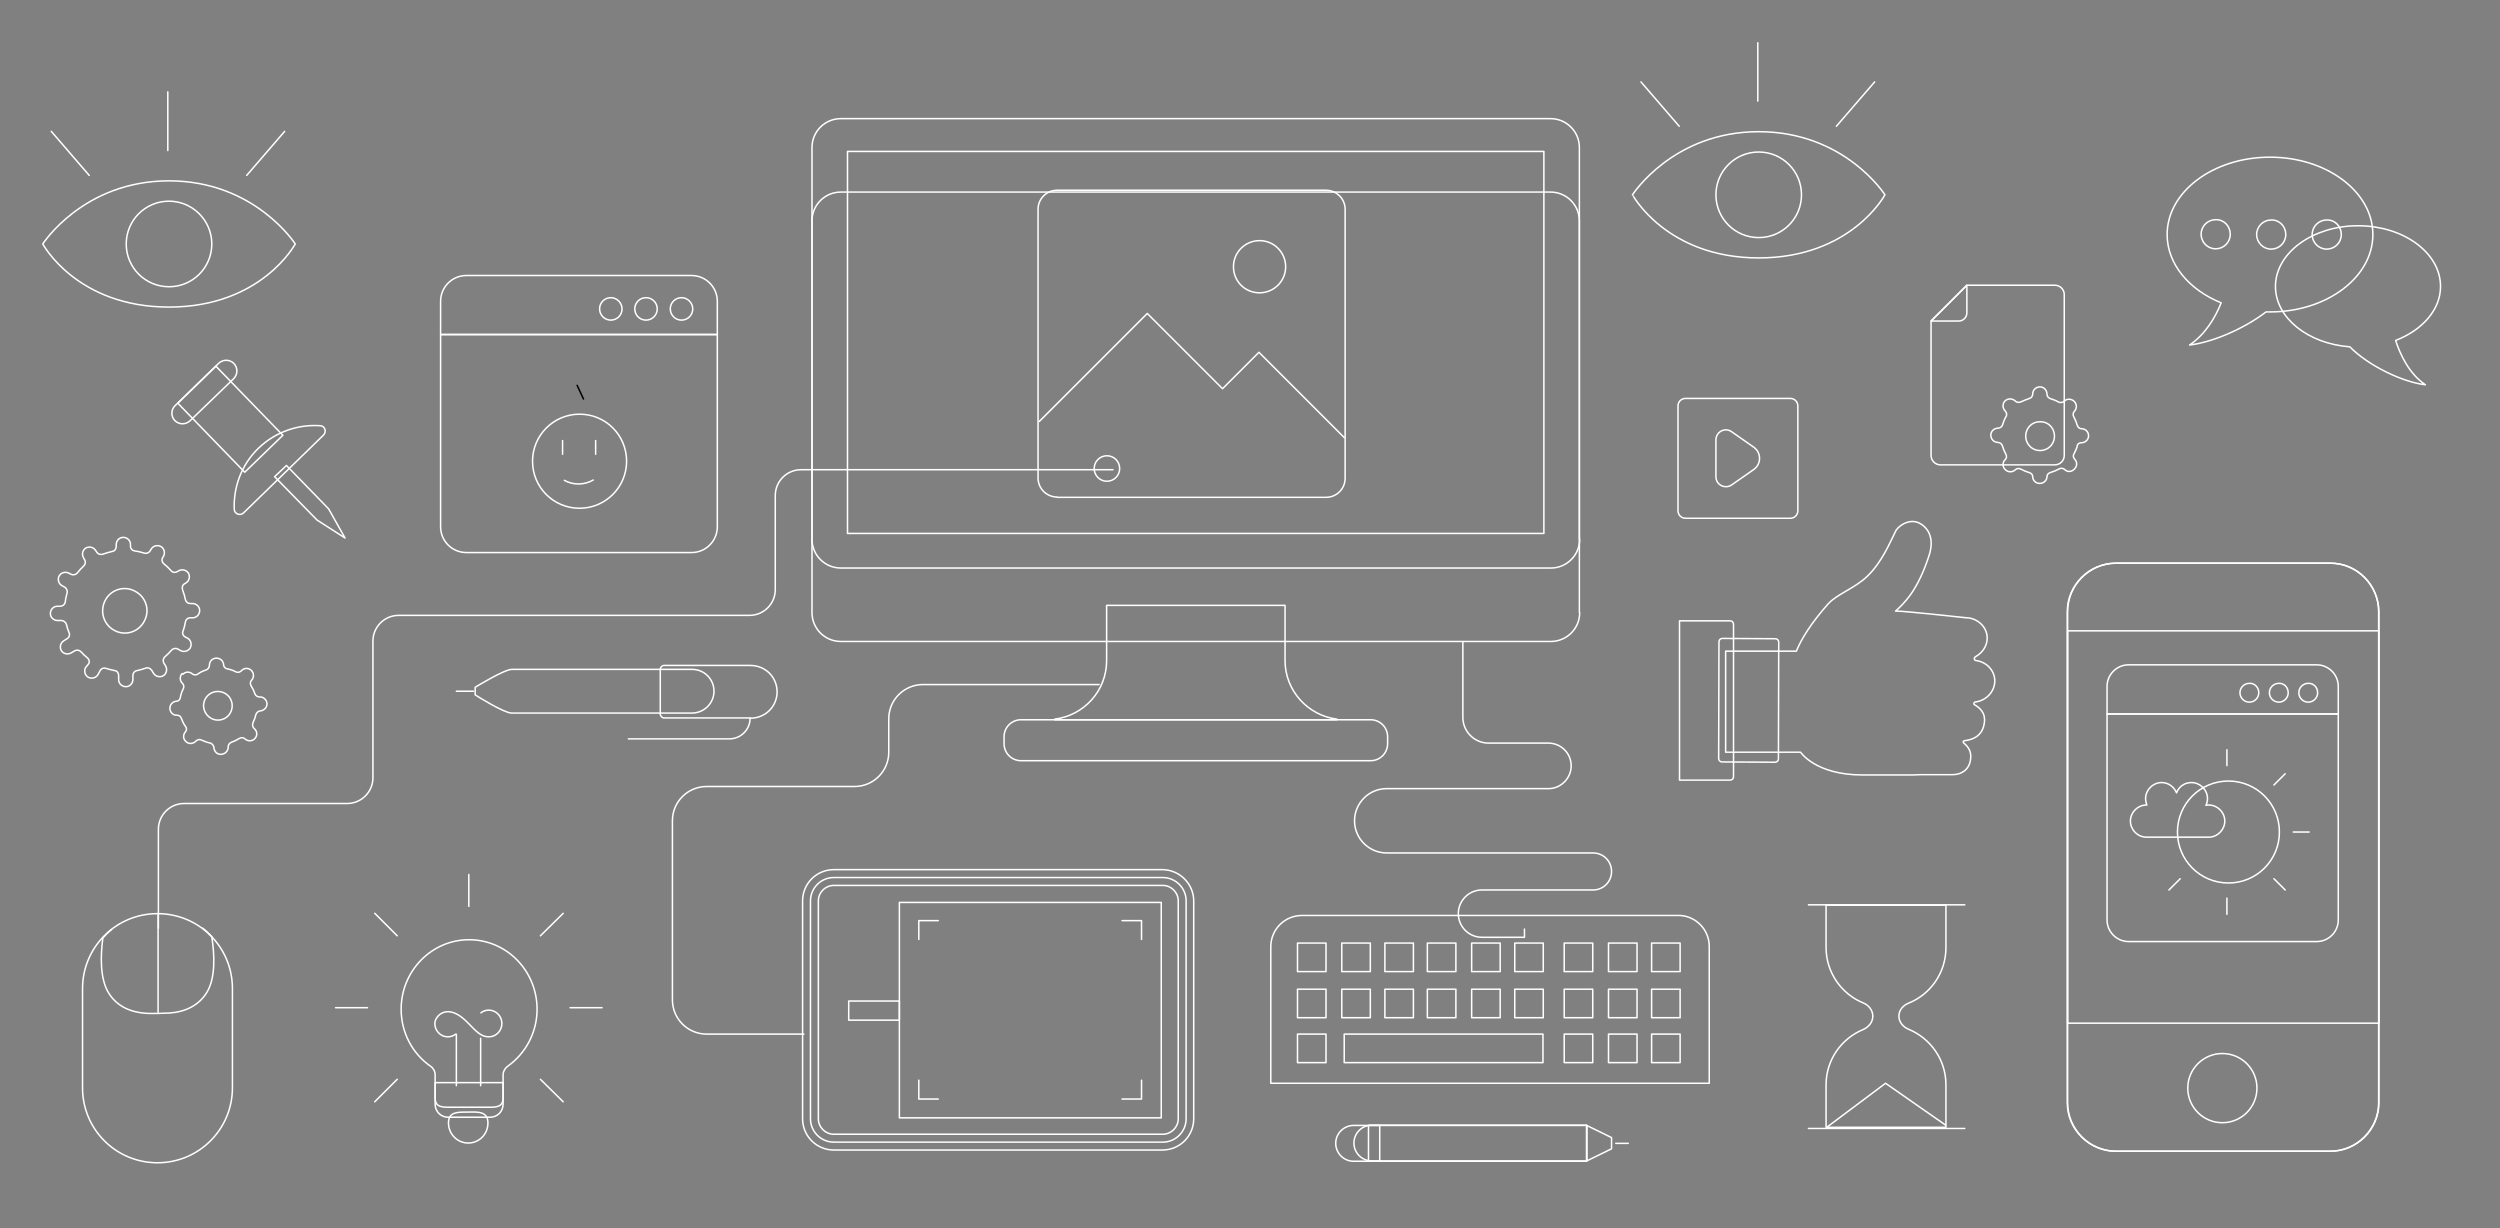 <?xml version="1.0" encoding="utf-8"?>
<!-- Generator: Adobe Illustrator 27.3.1, SVG Export Plug-In . SVG Version: 6.00 Build 0)  -->
<svg version="1.1" xmlns="http://www.w3.org/2000/svg" xmlns:xlink="http://www.w3.org/1999/xlink" x="0px" y="0px"
	 viewBox="0 0 823.9 404.8" style="enable-background:new 0 0 823.9 404.8;" xml:space="preserve">
<rect x="0" y="0" width="823.9" height="404.8" fill="#808080" stroke="none"/>
<style type="text/css">
	.st0{fill:none;stroke:#FFFFFF;stroke-width:0.5;stroke-linecap:round;stroke-linejoin:round;}
	.st1{fill:#FFFFFF;stroke:#000000;stroke-width:0.5;stroke-linecap:round;stroke-linejoin:round;}
</style>
<g id="REFS">
</g>
<g id="text">
</g>
<g id="Layer_4">
</g>
<g id="Layer_2">
	<path class="st0" d="M423.5,217.7v-18.2h-28.7h-1.4h-28.7v18.2c0,10-7.5,18.1-17.1,19.3v0.2h45.8h1.4h45.8V237
		C431,235.8,423.5,227.6,423.5,217.7z"/>
	<path class="st0" d="M520.6,201.9c0,5.3-4.3,9.5-9.5,9.5H277.1c-5.3,0-9.5-4.3-9.5-9.5V72.8c0-5.3,4.3-9.5,9.5-9.5h233.9
		c5.3,0,9.5,4.3,9.5,9.5V201.9z"/>
	<path class="st0" d="M520.6,177.7c0,5.3-4.3,9.5-9.5,9.5H277.1c-5.3,0-9.5-4.3-9.5-9.5V48.6c0-5.3,4.3-9.5,9.5-9.5h233.9
		c5.3,0,9.5,4.3,9.5,9.5V177.7z"/>
	<rect x="279.3" y="49.9" class="st0" width="229.5" height="125.9"/>
	<path class="st0" d="M457.3,245.1c0,3.1-2.5,5.6-5.6,5.6H336.5c-3.1,0-5.6-2.5-5.6-5.6v-2.3c0-3.1,2.5-5.6,5.6-5.6h115.2
		c3.1,0,5.6,2.5,5.6,5.6V245.1z"/>
	<path class="st0" d="M783.9,201.6v161.8c0,8.8-7.2,16-16,16h-70.6c-8.8,0-16-7.2-16-16V201.6c0-8.8,7.2-16,16-16H768
		C776.8,185.6,783.9,192.8,783.9,201.6z"/>
	<path class="st0" d="M768,185.6h-70.6c-8.8,0-16,7.2-16,16v161.8c0,8.8,7.2,16,16,16H768c8.8,0,16-7.2,16-16V201.6
		C783.9,192.8,776.8,185.6,768,185.6z"/>
	<rect x="681.4" y="207.9" class="st0" width="102.6" height="129.3"/>
	<path class="st0" d="M743.8,358.6c0,6.3-5.1,11.4-11.4,11.4c-6.3,0-11.4-5.1-11.4-11.4c0-6.3,5.1-11.4,11.4-11.4
		C738.7,347.2,743.8,352.3,743.8,358.6z"/>
	<path class="st0" d="M701.5,310.3h62c3.9,0,7.1-3.2,7.1-7.1v-67.9h-76.2v67.9C694.4,307.1,697.6,310.3,701.5,310.3z"/>
	<path class="st0" d="M770.6,226.2c0-3.9-3.2-7.1-7.1-7.1h-62c-3.9,0-7.1,3.2-7.1,7.1v9.1h76.2V226.2z"/>
	<path class="st0" d="M744.4,228.3c0,1.7-1.4,3.1-3.1,3.1c-1.7,0-3.1-1.4-3.1-3.1c0-1.7,1.4-3.1,3.1-3.1
		C743,225.1,744.4,226.5,744.4,228.3z"/>
	<path class="st0" d="M763.8,228.3c0,1.7-1.4,3.1-3.1,3.1c-1.7,0-3.1-1.4-3.1-3.1c0-1.7,1.4-3.1,3.1-3.1
		C762.4,225.1,763.8,226.5,763.8,228.3z"/>
	<path class="st0" d="M754.1,228.3c0,1.7-1.4,3.1-3.1,3.1c-1.7,0-3.1-1.4-3.1-3.1c0-1.7,1.4-3.1,3.1-3.1
		C752.7,225.1,754.1,226.5,754.1,228.3z"/>
	<path class="st0" d="M555.5,170.8c-1.4,0-2.5-1.1-2.5-2.5v-34.5c0-1.4,1.1-2.5,2.5-2.5H590c1.4,0,2.5,1.1,2.5,2.5v34.5
		c0,1.4-1.1,2.5-2.5,2.5H555.5z"/>
	<path class="st0" d="M565.5,145c0-2.7,3-4.3,5.2-2.7l7.3,5.1c2.5,1.8,2.5,5.5,0,7.3l-7.3,5.1c-2.2,1.5-5.2,0-5.2-2.7V145z"/>
	<path class="st0" d="M502.4,306.2c0,0.8,0,2.7,0,2.7h-14c-4.3,0-7.8-3.5-7.8-7.8c0-4.3,3.5-7.8,7.8-7.8h36.6c3.4,0,6.1-2.7,6.1-6.1
		c0-3.4-2.7-6.1-6.1-6.1h-68c-5.8,0-10.6-4.7-10.6-10.6c0-5.8,4.7-10.6,10.6-10.6h53.5c4-0.1,7.3-3.5,7.3-7.5c0-4.2-3.4-7.5-7.5-7.5
		h-1.5h-18.2c-4.7,0-8.5-3.8-8.5-8.5v-24.9"/>
	<path class="st0" d="M563.3,311.9c0-5.4-4.2-9.8-9.5-10.2l0,0H429.2l0,0c-0.1,0-0.1,0-0.1,0c-5.7,0-10.3,4.6-10.3,10.3
		c0,0.3,0,0.5,0,0.8l0,0v44.2h144.5L563.3,311.9L563.3,311.9C563.3,311.9,563.3,311.9,563.3,311.9z"/>
	<rect x="427.6" y="340.8" class="st0" width="9.4" height="9.4"/>
	<rect x="515.5" y="340.8" class="st0" width="9.4" height="9.4"/>
	<rect x="530.1" y="340.8" class="st0" width="9.4" height="9.4"/>
	<rect x="544.3" y="340.8" class="st0" width="9.4" height="9.4"/>
	<rect x="515.5" y="326" class="st0" width="9.4" height="9.4"/>
	<rect x="530.1" y="326" class="st0" width="9.4" height="9.4"/>
	<rect x="544.3" y="326" class="st0" width="9.4" height="9.4"/>
	<rect x="515.5" y="310.8" class="st0" width="9.4" height="9.4"/>
	<rect x="530.1" y="310.8" class="st0" width="9.4" height="9.4"/>
	<rect x="544.3" y="310.8" class="st0" width="9.4" height="9.4"/>
	<rect x="427.6" y="326" class="st0" width="9.4" height="9.4"/>
	<rect x="442.2" y="326" class="st0" width="9.4" height="9.4"/>
	<rect x="456.4" y="326" class="st0" width="9.4" height="9.4"/>
	<rect x="427.6" y="310.8" class="st0" width="9.4" height="9.4"/>
	<rect x="442.2" y="310.8" class="st0" width="9.4" height="9.4"/>
	<rect x="456.4" y="310.8" class="st0" width="9.4" height="9.4"/>
	<rect x="470.4" y="326" class="st0" width="9.4" height="9.4"/>
	<rect x="485" y="326" class="st0" width="9.4" height="9.4"/>
	<rect x="499.2" y="326" class="st0" width="9.4" height="9.4"/>
	<rect x="470.4" y="310.8" class="st0" width="9.4" height="9.4"/>
	<rect x="485" y="310.8" class="st0" width="9.4" height="9.4"/>
	<rect x="499.2" y="310.8" class="st0" width="9.4" height="9.4"/>
	<rect x="443" y="340.8" class="st0" width="65.5" height="9.4"/>
	<rect x="451" y="370.9" class="st0" width="71.9" height="11.8"/>
	<path class="st0" d="M522.9,382.6h-70.8c-3.2,0-5.9-2.6-5.9-5.9c0-3.2,2.6-5.9,5.9-5.9h70.8V382.6z"/>
	<path class="st0" d="M454.7,370.9h-8.6c-3.2,0-5.9,2.6-5.9,5.9c0,3.2,2.6,5.9,5.9,5.9h8.6V370.9z"/>
	<polygon class="st0" points="531.1,374.9 522.9,370.9 522.9,382.6 531.1,378.6 	"/>
	<line class="st0" x1="532.5" y1="376.8" x2="536.6" y2="376.8"/>
	<path class="st0" d="M168.6,235c12.8,0,49.2,0,59.4,0c4,0,7.3-3.2,7.3-7.2c0-4-3.2-7.2-7.2-7.2l-59.4,0c-2.5,0-12.1,5.9-12.1,5.9
		l0,2.5C156.7,229.1,166.1,235,168.6,235z"/>
	<path class="st0" d="M207.1,243.5l33.3,0c3.7,0,6.8-3,6.8-6.8c5.3,0,8.9-4.1,8.9-8.7c0-4.6-3.6-8.7-8.9-8.7c-5.9,0-4.5,0-6.8,0h0
		h-21.5c-0.7,0-1.3,0.6-1.3,1.3v14.7c0,0.7,0.6,1.3,1.3,1.3l21.5,0l0,0h7"/>
	<line class="st0" x1="156.1" y1="227.8" x2="150.4" y2="227.8"/>
	<g>
		<path class="st0" d="M579.6,43.4c-28.3,0-41.6,20.8-41.6,20.8S549.2,85,579.6,85c30.5,0,41.6-20.8,41.6-20.8S608,43.4,579.6,43.4z
			"/>
		<path class="st0" d="M593.7,64.2c0,7.8-6.3,14.1-14.1,14.1c-7.8,0-14.1-6.3-14.1-14.1c0-7.8,6.3-14.1,14.1-14.1
			C587.4,50.1,593.7,56.4,593.7,64.2z"/>
		<line class="st0" x1="579.3" y1="14.1" x2="579.3" y2="33.3"/>
		<line class="st0" x1="540.8" y1="27" x2="553.4" y2="41.6"/>
		<line class="st0" x1="617.8" y1="27" x2="605.2" y2="41.6"/>
	</g>
	<path class="st0" d="M629,339.2c-1.8-0.7-3.2-2.4-3.2-4.3c0-2,1.4-3.6,3.2-4.3c7.2-2.9,12.3-10,12.3-18.3v-14h-39.5v14
		c0,8.2,5.1,15.3,12.2,18.2c1.8,0.7,3.2,2.4,3.2,4.4c0,2-1.4,3.6-3.2,4.4c-7.2,3-12.2,10-12.2,18.2v14h39.5v-14
		C641.3,349.2,636.2,342.2,629,339.2z"/>
	<polyline class="st0" points="602.3,371.3 621.4,357 641.2,370.8 	"/>
	<line class="st0" x1="647.5" y1="298.2" x2="596" y2="298.2"/>
	<line class="st0" x1="647.5" y1="371.9" x2="596" y2="371.9"/>
	<path class="st0" d="M348.4,163.8c-3.5,0-6.3-2.8-6.3-6.3V69c0-3.5,2.8-6.3,6.3-6.3H437c3.5,0,6.3,2.8,6.3,6.3v88.6
		c0,3.5-2.8,6.3-6.3,6.3H348.4z"/>
	<path class="st0" d="M443,144.2l-28.1-28.1l-12,12l-24.8-24.8l-35.6,35.6"/>
	<path class="st0" d="M415.1,96.5c4.7,0,8.6-3.8,8.6-8.6c0-4.7-3.8-8.6-8.6-8.6c-4.7,0-8.6,3.8-8.6,8.6
		C406.5,92.7,410.3,96.5,415.1,96.5z"/>
	<path class="st0" d="M648.2,94h29c1.7,0,3.1,1.4,3.1,3.1v53c0,1.7-1.4,3.1-3.1,3.1h-37.7c-1.7,0-3.1-1.4-3.1-3.1v-44.3L648.2,94z"
		/>
	<path class="st0" d="M648.2,94v9.1c0,1.5-1.2,2.7-2.7,2.7h-9.1L648.2,94z"/>
	<path class="st0" d="M686,145.9c1.2,0,2.3-1,2.3-2.2l0-0.1c0-1.3-1-2.3-2.3-2.3c-0.7,0-1.2-0.5-1.4-1.1c-0.3-1-0.7-2-1.2-2.9
		c-0.3-0.5-0.2-1.3,0.2-1.7c0.9-0.9,0.9-2.4,0-3.3c-0.9-0.9-2.4-1-3.3-0.1c-0.5,0.5-1.3,0.6-1.9,0.3c-0.8-0.5-1.7-0.8-2.6-1.1
		c-0.7-0.2-1.2-0.8-1.2-1.5c0-1.3-1-2.4-2.3-2.4c-1.3,0-2.4,1-2.4,2.3c0,0.8-0.5,1.4-1.3,1.6c-0.8,0.3-1.7,0.6-2.5,1
		c-0.6,0.3-1.4,0.3-1.9-0.2c-0.9-0.9-2.4-1-3.4-0.1c-0.9,0.9-0.9,2.4,0,3.3c0.5,0.5,0.7,1.3,0.3,1.9c-0.5,0.8-0.8,1.7-1.1,2.6
		c-0.2,0.7-0.8,1.2-1.5,1.2c-1.3,0-2.4,1-2.4,2.3c0,1.3,1,2.4,2.3,2.4c0.7,0,1.3,0.5,1.5,1.1c0.3,1,0.7,2,1.2,2.9
		c0.3,0.6,0.2,1.3-0.3,1.7c-0.9,0.9-0.9,2.3,0,3.2l0.1,0.1c0.9,0.9,2.3,0.9,3.3,0c0.5-0.5,1.2-0.5,1.8-0.2c0.9,0.5,1.9,0.9,2.9,1.2
		c0.6,0.2,1,0.7,1,1.3c0,1.2,1,2.2,2.2,2.2l0.2,0c1.2,0,2.3-1,2.3-2.2c0-0.7,0.5-1.2,1.2-1.4c1-0.3,2-0.7,2.9-1.2
		c0.5-0.3,1.2-0.2,1.7,0.2c0.8,0.9,2.2,0.9,3.1,0l0.2-0.2c0.9-0.9,0.9-2.3,0-3.2c-0.4-0.5-0.6-1.1-0.2-1.7c0.5-1,1-2,1.2-3.1
		C684.8,146.3,685.4,145.9,686,145.9z M675.7,147.1c-1.8,1.8-4.9,1.9-6.7,0c-3-3-0.9-8.3,3.5-8.1C676.6,139,678.6,144.1,675.7,147.1
		z"/>
	<path class="st0" d="M70.5,246.4c0.1,1.3,1.1,2.3,2.4,2.2c1.3-0.1,2.3-1.1,2.3-2.4c0-0.7,0.4-1.3,1.1-1.6c0.9-0.3,1.7-0.7,2.5-1.2
		c0.6-0.4,1.4-0.4,1.9,0.1c1,0.9,2.5,0.8,3.3-0.1c0.9-1,0.8-2.4-0.2-3.3c-0.6-0.5-0.7-1.3-0.4-2c0.4-0.8,0.7-1.6,0.9-2.5
		c0.2-0.7,0.7-1.2,1.4-1.3c1.3-0.1,2.3-1.1,2.3-2.4c-0.1-1.3-1.2-2.3-2.4-2.2c-0.7,0-1.4-0.4-1.6-1.1c-0.3-0.9-0.7-1.7-1.2-2.5
		c-0.4-0.6-0.4-1.4,0.1-1.9c0.9-1,0.8-2.4-0.1-3.3c-1-0.9-2.4-0.8-3.3,0.2c-0.5,0.5-1.2,0.6-1.8,0.3c-0.9-0.5-1.9-0.8-2.9-1
		c-0.6-0.1-1.1-0.7-1.1-1.3c-0.1-1.3-1.1-2.2-2.4-2.2l-0.1,0c-1.3,0.1-2.2,1.1-2.2,2.4c0,0.7-0.5,1.3-1.1,1.5c-1,0.3-2,0.8-2.8,1.4
		c-0.5,0.3-1.2,0.3-1.7-0.1c-0.9-0.8-2.3-0.8-3.1,0.1L60,222c-0.8,0.9-0.8,2.3,0.1,3.2c0.5,0.4,0.6,1.2,0.3,1.8
		c-0.5,0.9-0.8,1.9-1,3c-0.1,0.6-0.6,1.1-1.3,1.1c-1.2,0.1-2.1,1.1-2.1,2.3l0,0.2c0.1,1.2,1.1,2.2,2.3,2.1c0.6,0,1.2,0.3,1.4,0.9
		c0.4,1,0.8,2,1.5,2.9c0.4,0.5,0.3,1.2-0.1,1.7c-0.8,0.9-0.8,2.3,0.1,3.1l0.1,0.1c0.9,0.9,2.4,0.8,3.3-0.2c0.5-0.5,1.2-0.6,1.8-0.3
		c0.9,0.4,1.9,0.8,3,1C70,245.2,70.5,245.8,70.5,246.4z M67.1,232.9c-0.2-2.6,1.8-4.9,4.4-5c2.6-0.2,4.9,1.8,5,4.4
		c0.2,2.6-1.8,4.9-4.4,5C69.6,237.5,67.3,235.5,67.1,232.9z"/>
	<path class="st0" d="M28.2,220c-0.6,1.1-0.2,2.6,0.9,3.2c1.1,0.6,2.6,0.2,3.2-0.9L33,221c0.4-0.7,1.2-1,2-0.7
		c0.9,0.3,1.9,0.5,2.8,0.7c0.8,0.1,1.3,0.8,1.3,1.6l0,1.4c0,1.3,1.1,2.3,2.4,2.3c1.3,0,2.3-1.1,2.3-2.4l0-1.3c0-0.8,0.6-1.5,1.4-1.6
		c0.9-0.2,1.9-0.5,2.8-0.8c0.7-0.3,1.5,0,2,0.7l0.6,1c0.7,1.1,2.1,1.4,3.2,0.8c1.1-0.7,1.4-2.1,0.8-3.2l-0.6-1
		c-0.4-0.7-0.2-1.6,0.4-2.1c0.7-0.6,1.4-1.3,2.1-2.1c0.5-0.6,1.4-0.8,2.1-0.4l0.9,0.5c1.1,0.6,2.6,0.2,3.2-0.9
		c0.6-1.1,0.2-2.6-0.9-3.2l-0.8-0.4c-0.7-0.4-1-1.2-0.7-1.9c0.4-1,0.6-2,0.8-3c0.1-0.8,0.8-1.4,1.6-1.4l0.8,0c1.3,0,2.3-1.1,2.3-2.4
		c0-1.3-1.1-2.3-2.4-2.3l-0.7,0c-0.8,0-1.4-0.5-1.6-1.3c-0.2-1-0.5-2.1-0.9-3.1c-0.3-0.8-0.1-1.7,0.6-2.1l0.5-0.3
		c1.1-0.7,1.4-2.1,0.8-3.2c-0.7-1.1-2.1-1.4-3.2-0.8l-0.5,0.3c-0.7,0.4-1.5,0.3-2-0.3c-0.7-0.8-1.5-1.6-2.4-2.3
		c-0.6-0.5-0.8-1.3-0.4-2l0.3-0.5c0.6-1.1,0.2-2.6-0.9-3.2c-1.1-0.6-2.6-0.2-3.2,0.9l-0.3,0.5c-0.4,0.7-1.2,1-1.9,0.8
		c-1-0.3-2.1-0.6-3.1-0.7c-0.8-0.1-1.5-0.7-1.5-1.6l0-0.6c0-1.3-1.1-2.3-2.4-2.3c-1.3,0-2.3,1.1-2.3,2.4l0,0.6
		c0,0.8-0.5,1.5-1.2,1.6c-1,0.2-2.1,0.6-3.1,0.9c-0.7,0.3-1.6,0.1-2.1-0.6l-0.4-0.6c-0.7-1.1-2.1-1.4-3.2-0.8
		c-1.1,0.7-1.4,2.1-0.8,3.2l0.4,0.7c0.4,0.7,0.2,1.6-0.4,2.1c-0.7,0.7-1.4,1.4-2,2.2c-0.5,0.6-1.3,0.8-2,0.5l-0.8-0.4
		c-1.1-0.6-2.6-0.2-3.2,0.9c-0.6,1.1-0.2,2.6,0.9,3.2l0.9,0.5c0.7,0.4,1,1.3,0.8,2c-0.3,1-0.5,1.9-0.6,2.9c-0.1,0.8-0.8,1.3-1.5,1.4
		l-1.1,0c-1.3,0-2.3,1.1-2.3,2.4c0,1.3,1.1,2.3,2.4,2.3l1.2,0c0.8,0,1.5,0.6,1.7,1.3c0.2,0.9,0.5,1.9,0.9,2.8c0.3,0.7,0,1.5-0.7,1.9
		l-1.1,0.7c-1.1,0.7-1.4,2.1-0.8,3.2c0.7,1.1,2.1,1.4,3.2,0.8l1.2-0.7c0.7-0.4,1.5-0.3,2.1,0.3c0.6,0.7,1.3,1.4,2.1,2
		c0.6,0.5,0.8,1.3,0.4,2L28.2,220z M34.7,197.8c1.9-3.6,6.4-4.9,9.9-2.9c3.6,1.9,4.9,6.4,2.9,9.9c-1.9,3.6-6.4,4.9-9.9,2.9
		C34.1,205.8,32.8,201.4,34.7,197.8z"/>
	
		<rect x="67.2" y="122.2" transform="matrix(0.718 -0.696 0.696 0.718 -74.71 91.9)" class="st0" width="17.5" height="31.7"/>
	<polygon class="st0" points="104.5,171.4 113.7,177.3 108.3,167.7 94.4,153.4 90.5,157.1 	"/>
	<path class="st0" d="M80.3,169c-1.1,1.1-3,0.4-3.1-1.1c-0.3-7.3,2.3-14.7,8-20.2c5.7-5.5,13.2-7.9,20.4-7.4c1.5,0.1,2.1,2,1,3.1
		L80.3,169z"/>
	<path class="st0" d="M57.6,138.6c1.4,1.4,3.6,1.4,5,0.1L77,124.8c1.4-1.4,1.4-3.6,0.1-5c-1.4-1.4-3.6-1.4-5-0.1l-14.3,13.9
		C56.3,134.9,56.3,137.2,57.6,138.6z"/>
	<path class="st0" d="M651.2,231.3l0.1,0c3.2-0.5,6.1-3.3,6.1-6.9c0-3.8-3.2-6.4-6.2-6.7c-0.7-0.1-0.7-1-0.1-1.3
		c2.1-1.2,3.8-3.4,3.8-6.1c0-4-3.6-6.7-6.9-6.7c-0.8-0.1-20.2-2.2-22.8-2.2c-0.2,0-0.3,0-0.5,0c1.6-1.4,3.3-3.2,4.7-5.1
		c4-5.4,6.1-12.6,6.3-13.1c1.8-5.3,0.1-8.9-2.8-10.6c-2.8-1.7-6.3-0.2-8,2.1c-2,4-4.7,10.6-9.5,15.2c-4,3.9-10,5.9-12.9,9.1
		c-5.6,6.3-8.8,11.5-10.5,15.6h-23.3l0,18.4l0,14.9h24.7c0,0,4.9,7.5,20.4,7.5c9.3,0,16.2,0,16.2,0s1.1,0,2.8-0.1l10.7,0
		c3,0,5.5-1.7,5.9-5c0.4-2.4-0.6-4.1-2.2-5.4c-0.6-0.7,0.3-0.8,0.3-0.8c3.3-0.4,5.4-1.9,6.2-4.6c1-3.5-0.3-5.7-2.9-7.2
		C650.2,232,650.6,231.3,651.2,231.3z"/>
	<path class="st0" d="M566.5,211.5c0-0.6,0.5-1.1,1.1-1.1l17.5,0.1c0.6,0,1.1,0.5,1.1,1.1l-0.1,38.5c0,0.6-0.5,1.1-1.1,1.1
		l-17.5-0.1c-0.6,0-1.1-0.5-1.1-1.1L566.5,211.5z"/>
	<path class="st0" d="M553.5,204.6h16.7c0.6,0,1.1,0.5,1.1,1.1V256c0,0.6-0.5,1.1-1.1,1.1h-16.7V204.6z"/>
	<path class="st0" d="M264.9,340.8h-32c-6.3,0-11.3-5.1-11.3-11.3v-59c0-6.3,5.1-11.3,11.3-11.3h48.7c6.3,0,11.3-5.1,11.3-11.3v-11
		c0-6.3,5.1-11.3,11.3-11.3h58"/>
	<g>
		<path class="st0" d="M153.7,182.1h74.2c4.7,0,8.5-3.8,8.5-8.5v-63.3h-91.2v63.3C145.2,178.3,149,182.1,153.7,182.1z"/>
		<path class="st0" d="M236.4,99.3c0-4.7-3.8-8.5-8.5-8.5h-74.2c-4.7,0-8.5,3.8-8.5,8.5v10.9h91.2V99.3z"/>
	</g>
	<g>
		<path class="st0" d="M205,101.8c0,2.1-1.7,3.7-3.7,3.7c-2.1,0-3.7-1.7-3.7-3.7c0-2.1,1.7-3.7,3.7-3.7
			C203.3,98.1,205,99.8,205,101.8z"/>
		<path class="st0" d="M228.3,101.8c0,2.1-1.7,3.7-3.7,3.7c-2.1,0-3.7-1.7-3.7-3.7c0-2.1,1.7-3.7,3.7-3.7
			C226.6,98.1,228.3,99.8,228.3,101.8z"/>
		<path class="st0" d="M216.6,101.8c0,2.1-1.7,3.7-3.7,3.7c-2.1,0-3.7-1.7-3.7-3.7c0-2.1,1.7-3.7,3.7-3.7
			C215,98.1,216.6,99.8,216.6,101.8z"/>
	</g>
	<line class="st1" x1="190.2" y1="127" x2="192.3" y2="131.5"/>
	<path class="st0" d="M206.5,152c0,8.5-6.9,15.5-15.5,15.5s-15.5-6.9-15.5-15.5c0-8.5,6.9-15.5,15.5-15.5S206.5,143.4,206.5,152z"/>
	<line class="st0" x1="185.4" y1="145.2" x2="185.4" y2="149.7"/>
	<line class="st0" x1="196.3" y1="145.2" x2="196.3" y2="149.7"/>
	<path class="st0" d="M195.5,158.2c-1.4,0.8-3.1,1.3-4.8,1.3c-1.7,0-3.3-0.4-4.7-1.2"/>
	<path class="st0" d="M52.2,305.9v-32.6c0-4.7,3.8-8.5,8.5-8.5h53.7c4.7,0,8.5-3.8,8.5-8.5v-45c0-4.7,3.8-8.5,8.5-8.5H247
		c4.7,0,8.5-3.8,8.5-8.5v-31c0-4.7,3.8-8.5,8.5-8.5h102.8"/>
	<path class="st0" d="M751.2,274.2c0,9.3-7.5,16.8-16.8,16.8c-9.3,0-16.8-7.5-16.8-16.8c0-9.3,7.5-16.8,16.8-16.8
		C743.7,257.4,751.2,264.9,751.2,274.2z"/>
	<path class="st0" d="M733.2,270.6c0-2.9-2.4-5.3-5.3-5.3c-0.3,0-0.6,0-0.9,0.1c0.3-0.7,0.5-1.4,0.5-2.2c0-2.9-2.4-5.3-5.3-5.3
		c-2.3,0-4.2,1.4-4.9,3.4c-0.8-2-2.7-3.4-4.9-3.4c-2.9,0-5.3,2.4-5.3,5.3c0,0.7,0.2,1.4,0.4,2.1c0,0-0.1,0-0.1,0
		c-2.9,0-5.3,2.4-5.3,5.3c0,2.9,2.4,5.3,5.3,5.3h20.9v0C730.9,275.7,733.2,273.4,733.2,270.6z"/>
	<line class="st0" x1="733.9" y1="296" x2="733.9" y2="301.3"/>
	<line class="st0" x1="733.9" y1="247.1" x2="733.9" y2="252.3"/>
	<line class="st0" x1="755.8" y1="274.2" x2="761" y2="274.2"/>
	<line class="st0" x1="749.4" y1="258.7" x2="753.1" y2="255"/>
	<line class="st0" x1="714.8" y1="293.3" x2="718.5" y2="289.6"/>
	<line class="st0" x1="753.1" y1="293.3" x2="749.4" y2="289.6"/>
	<circle class="st0" cx="364.8" cy="154.4" r="4.2"/>
	<path class="st0" d="M383.2,289.2c4.2,0,7.7,3.4,7.7,7.7v71.8c0,4.2-3.4,7.7-7.7,7.7H274.8c-4.2,0-7.7-3.4-7.7-7.7v-71.8
		c0-4.2,3.4-7.7,7.7-7.7H383.2z"/>
	<path class="st0" d="M393.4,296.9v71.8c0,5.7-4.6,10.3-10.3,10.3H274.8c-5.7,0-10.3-4.6-10.3-10.3v-71.8c0-5.7,4.6-10.3,10.3-10.3
		h108.4C388.8,286.7,393.4,291.3,393.4,296.9z M269.7,368.7c0,2.8,2.3,5.1,5.1,5.1h108.4c2.8,0,5.1-2.3,5.1-5.1v-71.8
		c0-2.8-2.3-5.1-5.1-5.1H274.8c-2.8,0-5.1,2.3-5.1,5.1V368.7z"/>
	<rect x="296.4" y="297.4" class="st0" width="86.3" height="71"/>
	<rect x="279.7" y="329.9" class="st0" width="16.7" height="6.3"/>
	<polyline class="st0" points="309.2,303.4 302.8,303.4 302.8,309.6 	"/>
	<polyline class="st0" points="309.2,362.2 302.8,362.2 302.8,356 	"/>
	<polyline class="st0" points="369.8,303.4 376.2,303.4 376.2,309.6 	"/>
	<polyline class="st0" points="369.8,362.2 376.2,362.2 376.2,356 	"/>
	<path class="st0" d="M804.3,94.4c0-11.1-12.2-20-27.2-20c-15,0-27.2,9-27.2,20c0,10.4,10.8,18.9,24.5,19.9
		c6.3,6.4,17.7,11.7,24.9,12.5c-5.5-3.7-8.4-10.3-9.8-14.6C798.3,108.8,804.3,102.1,804.3,94.4z"/>
	<path class="st0" d="M748.1,51.8c-18.7,0-33.9,11.4-33.9,25.5c0,9.7,7.2,18.2,17.8,22.5c-1.9,4.8-5.2,10.4-10.4,13.9
		c7.1-0.8,17.6-5.1,25.2-10.9c0.4,0,0.9,0,1.3,0c18.7,0,33.9-11.4,33.9-25.5C782,63.2,766.8,51.8,748.1,51.8z"/>
	<path class="st0" d="M735,77.2c0,2.7-2.2,4.8-4.8,4.8c-2.7,0-4.8-2.2-4.8-4.8c0-2.7,2.2-4.8,4.8-4.8C732.9,72.3,735,74.5,735,77.2z
		"/>
	<path class="st0" d="M753.3,77.3c0,2.7-2.2,4.8-4.8,4.8c-2.7,0-4.8-2.2-4.8-4.8c0-2.7,2.2-4.8,4.8-4.8
		C751.2,72.4,753.3,74.6,753.3,77.3z"/>
	<path class="st0" d="M771.6,77.3c0,2.7-2.2,4.8-4.8,4.8c-2.7,0-4.8-2.2-4.8-4.8c0-2.7,2.2-4.8,4.8-4.8
		C769.5,72.4,771.6,74.6,771.6,77.3z"/>
	<path class="st0" d="M27.2,325.8c0-13.6,11-24.7,24.7-24.7s24.7,11,24.7,24.7v32.7c0,13.6-11,24.7-24.7,24.7s-24.7-11-24.7-24.7
		V325.8z"/>
	<path class="st0" d="M36.8,306.3c-1,0.8-2,1.8-2.9,2.8c-0.8,5.9-1,13.6,2,18.3c3.6,5.7,9.9,6.6,13.9,6.6c0.9,0,3.6,0,4.6-0.1
		c4,0,10.3-1.1,13.8-6.9c2.9-4.8,2.5-12.4,1.6-18.3c-1-1-1.9-2-3-2.8"/>
	<line class="st0" x1="52.1" y1="333.6" x2="52.1" y2="301.3"/>
	<g>
		<g>
			<path class="st0" d="M177,332.6c0-12.6-10-22.9-22.4-22.9c-12.4,0-22.4,10.3-22.4,22.9c0,7.8,3.8,14.7,9.7,18.8
				c0.9,0.6,1.5,1.7,1.5,2.8v7.6c0,3.4,2.7,3.1,6,3.1h10.4c3.3,0,6,0.3,6-3.1v-7.6c0-1.1,0.6-2.1,1.5-2.8
				C173.1,347.3,177,340.4,177,332.6z"/>
			<line class="st0" x1="158.4" y1="342.2" x2="158.4" y2="357.8"/>
			<line class="st0" x1="150.4" y1="340.9" x2="150.4" y2="357.8"/>
			<path class="st0" d="M160.8,370.1c0,3.7-2.9,6.6-6.5,6.6c-3.6,0-6.5-3-6.5-6.6c0-3.7,2.9-3.6,6.5-3.6
				C157.9,366.4,160.8,366.4,160.8,370.1z"/>
			<path class="st0" d="M143.4,356.8v7.1c0,2.4,1.9,4.3,4.3,4.3h13.8c2.4,0,4.3-1.9,4.3-4.3v-7.1H143.4z"/>
			<g>
				<path class="st0" d="M150.2,340.8c-0.8,0.6-1.7,0.9-2.6,0.9c-2.4,0-4.3-2-4.3-4.4c0-2.4,4.2-7.4,11.1,0c2.8,2.9,4.3,4.4,6.7,4.4
					c2.4,0,4.3-2,4.3-4.4c0-2.4-1.9-4.4-4.3-4.4c-1,0-1.9,0.3-2.6,0.9"/>
			</g>
		</g>
		<g>
			<line class="st0" x1="110.6" y1="332.1" x2="121.1" y2="332.1"/>
			<line class="st0" x1="187.9" y1="332.1" x2="198.4" y2="332.1"/>
		</g>
		<g>
			<line class="st0" x1="123.5" y1="363.1" x2="130.9" y2="355.7"/>
			<line class="st0" x1="178.1" y1="308.4" x2="185.6" y2="301"/>
		</g>
		<g>
			<line class="st0" x1="154.5" y1="298.7" x2="154.5" y2="288.2"/>
		</g>
		<g>
			<line class="st0" x1="185.6" y1="363.1" x2="178.1" y2="355.7"/>
			<line class="st0" x1="130.9" y1="308.4" x2="123.5" y2="301"/>
		</g>
	</g>
	<g>
		<path class="st0" d="M55.7,59.6c-28.3,0-41.6,20.8-41.6,20.8s11.1,20.8,41.6,20.8c30.5,0,41.6-20.8,41.6-20.8S84,59.6,55.7,59.6z"
			/>
		<path class="st0" d="M69.8,80.4c0,7.8-6.3,14.1-14.1,14.1c-7.8,0-14.1-6.3-14.1-14.1c0-7.8,6.3-14.1,14.1-14.1
			C63.4,66.3,69.8,72.6,69.8,80.4z"/>
		<line class="st0" x1="55.3" y1="30.3" x2="55.3" y2="49.6"/>
		<line class="st0" x1="16.9" y1="43.3" x2="29.4" y2="57.8"/>
		<line class="st0" x1="93.8" y1="43.3" x2="81.3" y2="57.8"/>
	</g>
</g>
</svg>
